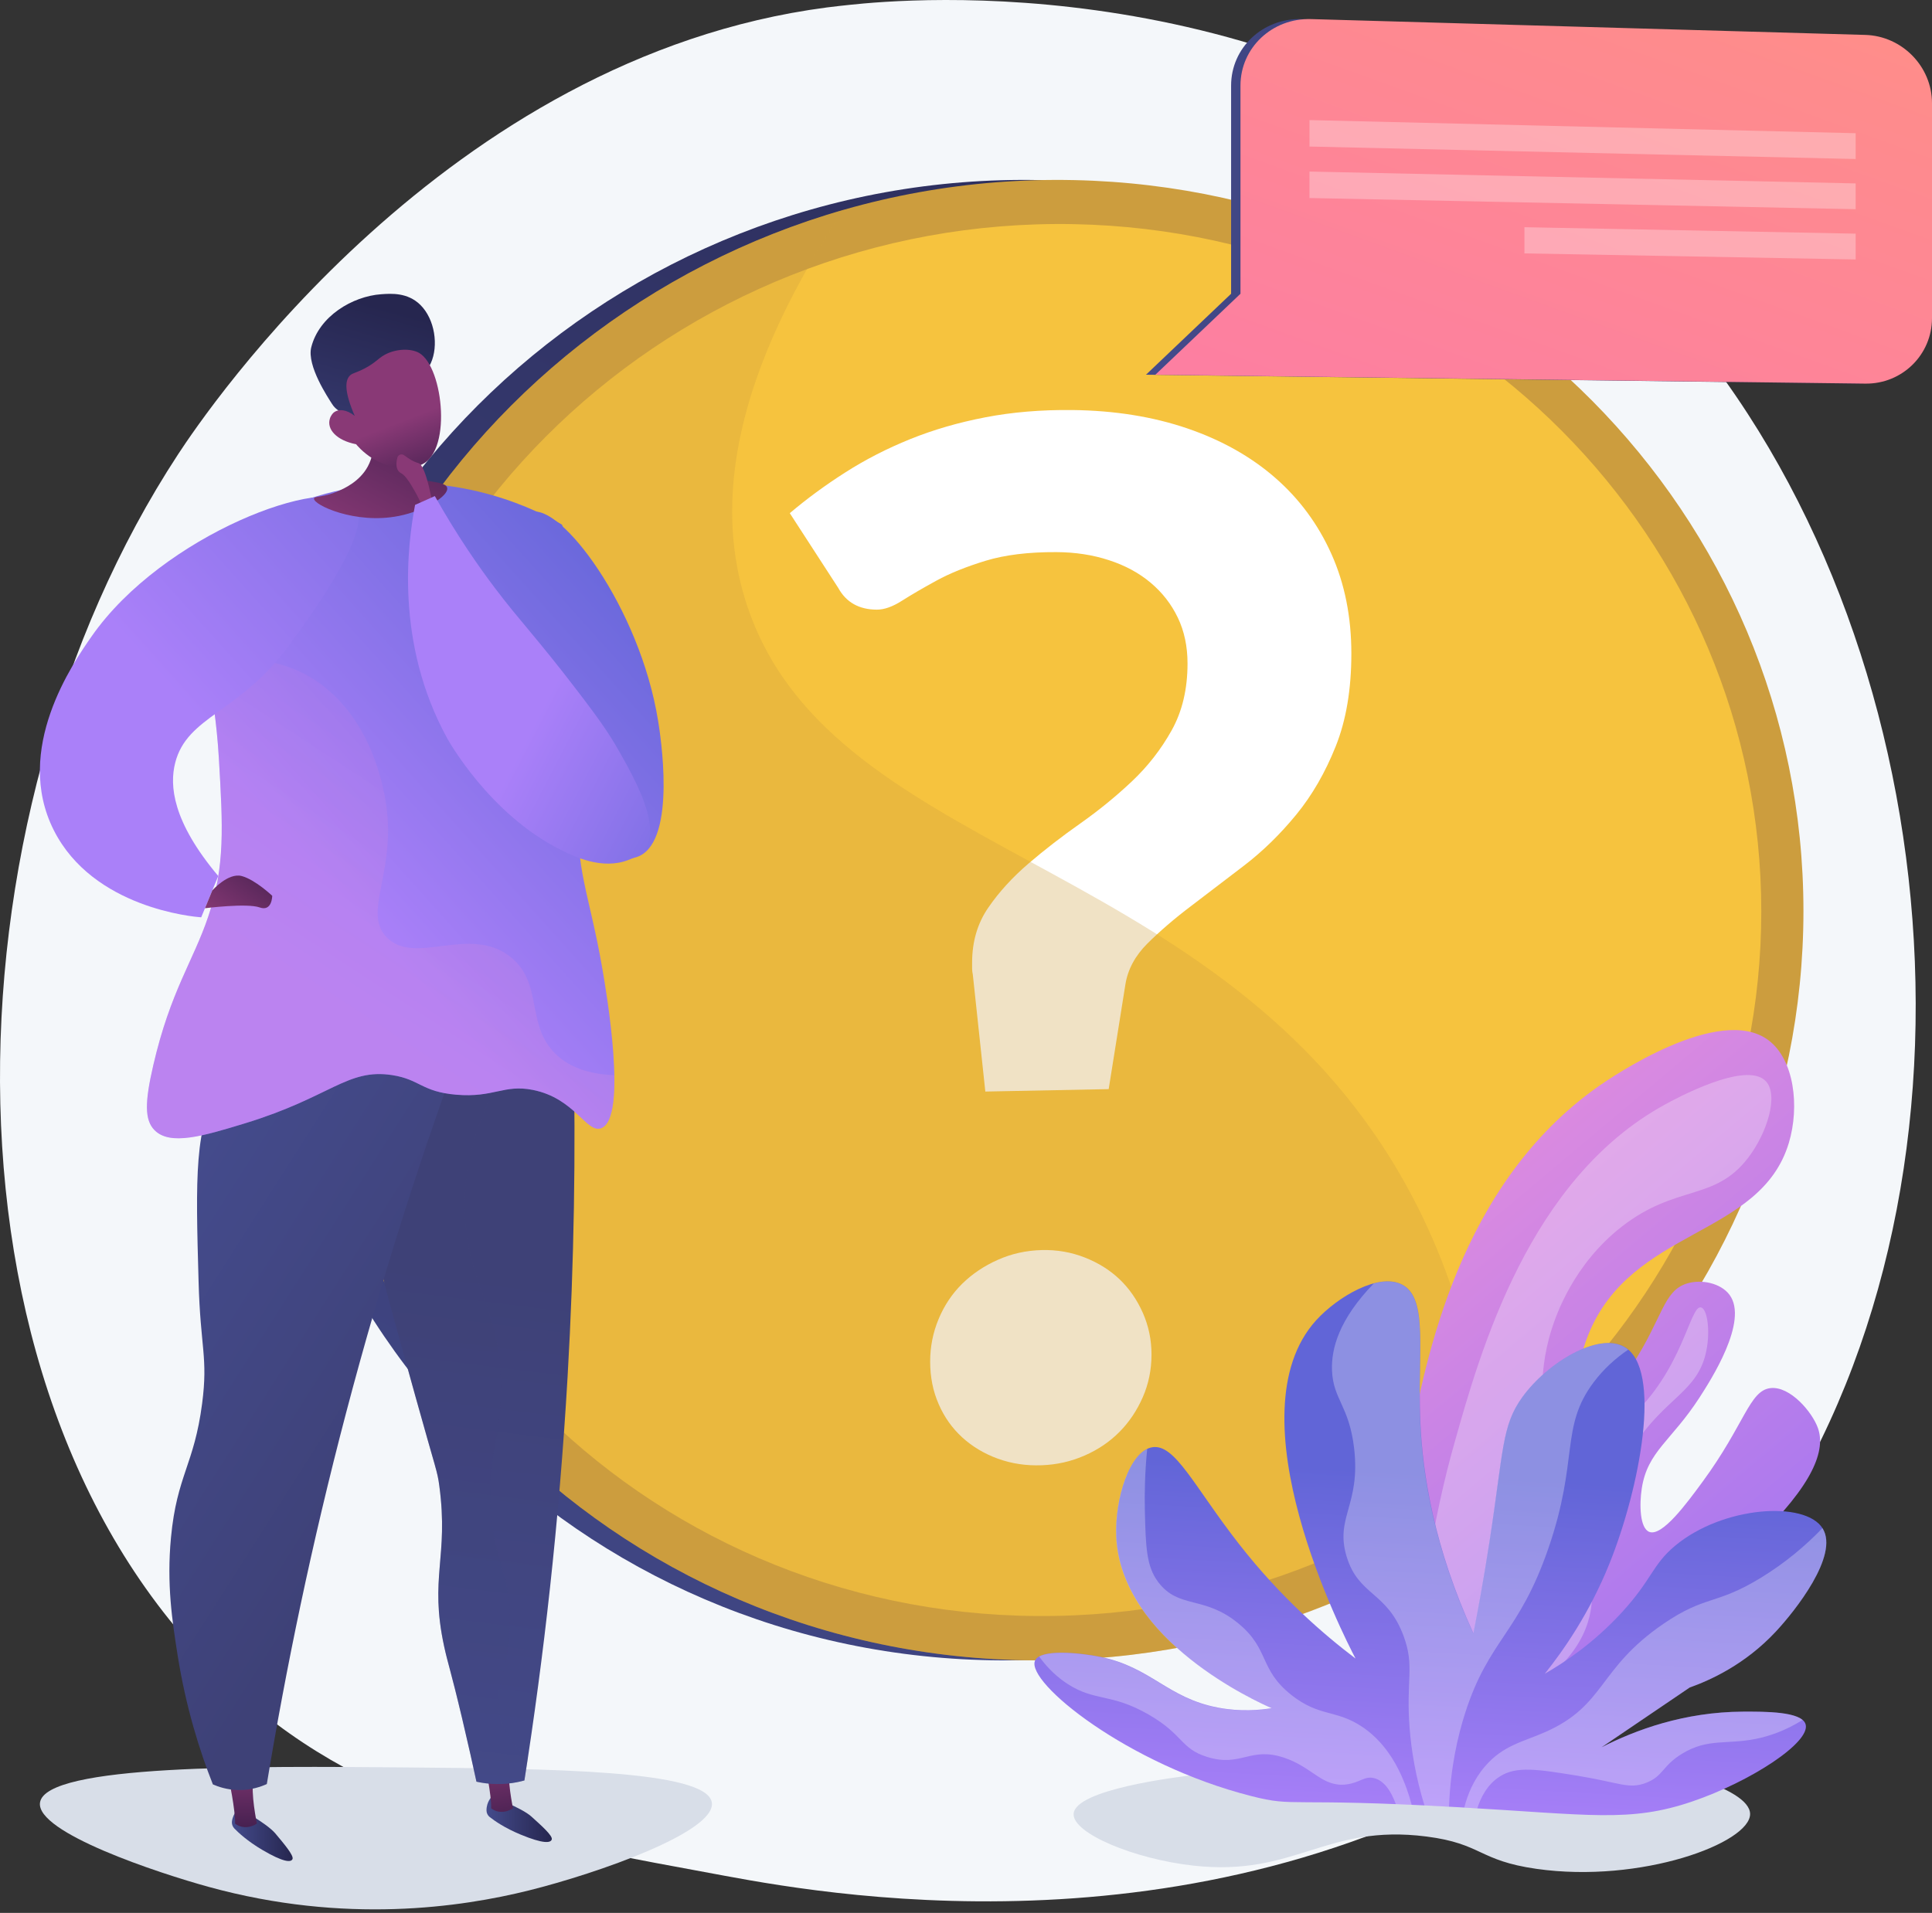 <svg width="311" height="308" viewBox="0 0 311 308" fill="none" xmlns="http://www.w3.org/2000/svg">
<rect x="0" y="0" width="311" height="308" fill="#333333" stroke="none"/>
<path d="M271.274 263.289C263.251 271.555 256.063 276.414 250.57 280.081C196.936 315.855 135.638 305.55 116.681 302.025C86.097 296.341 60.29 292.327 38.109 272.303C-12.289 226.821 -9.835 131.917 28.675 73.136C33.245 66.161 71.69 9.223 133.13 1.196C134.628 1.001 135.757 0.893 136.734 0.784C146.234 -0.225 205.133 -5.529 253.154 34.671C260.026 40.42 271.09 50.801 281.349 66.638C318.86 124.519 318.98 214.162 271.274 263.289Z" fill="#F4F7FA"/>
<path d="M284.9 146.68C284.9 210.278 233.318 264.189 167.503 267.205C99.147 270.329 41.779 217.73 41.779 149.62C41.779 81.51 99.158 27.523 167.503 28.998C233.307 30.408 284.9 83.082 284.9 146.68Z" fill="url(#paint0_linear)"/>
<path d="M290.306 146.68C290.306 210.278 238.725 264.189 172.91 267.205C104.554 270.329 47.186 217.73 47.186 149.62C47.186 81.51 104.565 27.523 172.91 28.998C238.725 30.408 290.306 83.082 290.306 146.68Z" fill="#CC9D3E"/>
<path d="M283.52 146.756C283.52 206.677 234.859 257.388 172.909 260.089C108.712 262.887 54.926 213.424 54.926 149.511C54.926 85.599 108.712 34.834 172.909 36.092C234.87 37.307 283.52 86.835 283.52 146.756Z" fill="#F6C33E"/>
<path d="M127.136 82.627C129.861 80.317 132.836 78.126 136.072 76.065C139.296 74.004 142.781 72.214 146.516 70.706C150.24 69.198 154.268 68.027 158.611 67.192C162.932 66.356 167.611 65.966 172.616 66.02C179.402 66.096 185.558 67.083 191.106 68.971C196.621 70.858 201.344 73.505 205.263 76.922C209.172 80.328 212.19 84.428 214.329 89.212C216.468 93.995 217.532 99.332 217.532 105.233C217.532 110.982 216.696 115.961 215.013 120.17C213.33 124.379 211.213 128.056 208.651 131.18C206.077 134.315 203.298 137.037 200.301 139.337C197.294 141.648 194.439 143.828 191.735 145.878C189.021 147.928 186.687 149.946 184.7 151.92C182.724 153.894 181.53 156.107 181.15 158.559L178.468 175.361L158.611 175.752L156.602 156.964C156.526 156.584 156.483 156.259 156.483 155.988C156.483 155.717 156.483 155.391 156.483 155.001C156.483 151.616 157.351 148.655 159.088 146.138C160.815 143.622 162.986 141.246 165.57 139.033C168.154 136.821 170.933 134.673 173.908 132.579C176.872 130.486 179.641 128.229 182.203 125.811C184.765 123.392 186.904 120.647 188.609 117.588C190.313 114.529 191.16 110.95 191.16 106.828C191.16 104.083 190.639 101.621 189.597 99.451C188.554 97.271 187.099 95.406 185.232 93.833C183.365 92.26 181.128 91.045 178.522 90.199C175.906 89.342 173.083 88.908 170.032 88.897C165.57 88.875 161.77 89.342 158.665 90.286C155.549 91.24 152.9 92.303 150.728 93.496C148.546 94.69 146.711 95.763 145.202 96.718C143.693 97.683 142.347 98.161 141.153 98.161C138.286 98.15 136.213 96.989 134.932 94.657L127.136 82.627ZM149.73 219.228C149.73 216.841 150.186 214.542 151.098 212.361C152.01 210.181 153.269 208.294 154.887 206.699C156.504 205.115 158.415 203.824 160.619 202.848C162.823 201.861 165.179 201.34 167.687 201.275C170.119 201.21 172.421 201.612 174.614 202.469C176.796 203.325 178.664 204.497 180.227 205.983C181.779 207.469 183.028 209.27 183.962 211.374C184.895 213.489 185.362 215.724 185.362 218.089C185.362 220.529 184.895 222.818 183.962 224.955C183.028 227.092 181.79 228.947 180.227 230.531C178.664 232.114 176.796 233.394 174.614 234.349C172.421 235.314 170.119 235.835 167.687 235.922C165.179 236.019 162.823 235.661 160.619 234.859C158.415 234.056 156.504 232.906 154.887 231.431C153.269 229.945 151.999 228.166 151.098 226.072C150.175 223.968 149.73 221.69 149.73 219.228Z" fill="white"/>
<path opacity="0.3" d="M119.938 96.49C115.9 83.332 116.084 63.34 135.79 33.803C84.946 48.436 47.186 94.505 47.186 149.609C47.186 217.72 104.565 270.318 172.91 267.194C198.109 266.044 221.191 257.453 240.038 243.807C239.452 225.638 235.5 205.755 224.372 187.412C193.799 136.994 132.619 137.786 119.938 96.49Z" fill="#CC9D3E"/>
<path d="M295.246 6.978L209.541 3.073C203.277 2.889 198.174 7.694 198.174 13.779V47.297L184.472 60.336L198.174 60.51L209.237 60.651L298.753 61.768C304.692 61.844 309.491 57.114 309.491 51.213V16.621C309.491 10.72 301.185 7.141 295.246 6.978Z" fill="url(#paint1_linear)"/>
<path d="M300.262 5.622L211.05 3.073C204.786 2.889 199.683 7.694 199.683 13.779V47.297L185.982 60.336L199.683 60.51L210.746 60.651L300.262 61.768C306.201 61.844 311 57.114 311 51.213V16.621C311 10.72 306.201 5.796 300.262 5.622Z" fill="url(#paint2_linear)"/>
<g opacity="0.54">
<path opacity="0.54" d="M210.791 23.596L298.711 25.603V21.449L210.791 19.334V23.596Z" fill="white"/>
<path opacity="0.54" d="M210.79 31.884L298.71 33.684V29.53L210.79 27.621V31.884Z" fill="white"/>
<path opacity="0.54" d="M245.391 40.8L298.71 41.776V37.622L245.391 36.581V40.8Z" fill="white"/>
</g>
<path d="M192.095 285.808C207.555 283.931 210.747 287.565 226.479 286.849C241.95 286.144 243.014 282.445 255.662 283.204C267.03 283.888 281.665 287.803 281.719 292.056C281.773 296.731 264.185 303.304 247.335 300.907C237.955 299.573 238.606 296.85 229.616 295.7C213.342 293.618 208.554 302.209 192.106 300.386C182.584 299.334 172.65 295.18 172.824 292.056C173.041 288.118 189.337 286.144 192.095 285.808Z" fill="#D8DEE8"/>
<path d="M227.369 287.153C222.57 263.473 224.633 244.436 226.815 232.949C229.453 219.01 234.827 190.666 257.377 174.861C259.158 173.614 276.801 161.497 284.715 167.518C288.798 170.62 289.731 178.126 287.951 184.038C283.336 199.322 262.534 197.63 255.629 215.018C253.328 220.811 252.904 227.883 254.511 228.545C256.487 229.369 262.122 220.724 262.654 219.899C267.681 212.198 267.724 207.837 271.557 206.655C273.913 205.928 277.007 206.611 278.397 208.466C281.556 212.697 275.313 222.318 273.576 225.019C269.016 232.059 265.205 233.665 264.282 239.652C263.881 242.234 263.957 246.052 265.488 246.649C267.561 247.452 271.513 242.06 274.054 238.6C280.883 229.293 281.599 223.891 284.998 223.501C288.157 223.143 291.729 227.362 292.641 229.944C295.138 236.973 285.095 251.932 227.369 287.153Z" fill="url(#paint3_linear)"/>
<path opacity="0.28" d="M228.085 283.096C227.369 261.087 230.93 243.645 234.165 232.201C238.313 217.481 246.13 189.809 268.028 177.834C269.581 176.988 281.035 170.718 284.238 174.07C286.366 176.304 284.477 182.444 281.339 186.501C275.986 193.432 269.82 190.688 261.08 197.489C253.241 203.596 250.483 211.819 249.789 213.977C247.226 221.961 248.562 228.805 248.92 231.333C250.299 240.911 247.498 256.596 228.085 283.096Z" fill="white"/>
<path opacity="0.28" d="M235.902 277.596C248.181 266.608 251.026 257.605 251.243 251.281C251.417 246.356 250.081 240.509 253.849 235.086C256.259 231.615 258.072 232.168 262.241 228.436C270.948 220.626 272.023 210.104 273.815 210.506C274.813 210.734 275.335 214.183 274.683 217.448C273.348 224.173 268.082 224.878 262.816 233.068C259.223 238.655 257.974 244.089 257.312 246.953C255.705 253.928 256.802 256.379 255.868 260.252C254.663 265.274 250.287 271.761 235.902 277.596Z" fill="white"/>
<path d="M234.751 290.982C256.042 292.197 262.371 293.477 272.403 290.06C281.827 286.849 291.501 280.525 290.654 277.629C290.046 275.546 284.129 275.579 280.589 275.59C271.1 275.633 263.273 278.54 257.79 281.339C262.523 278.128 267.257 274.917 271.991 271.706C275.302 270.524 280.894 268.018 285.844 262.714C288.949 259.395 296.072 250.413 293.401 246.096C290.6 241.583 277.3 242.494 269.635 248.894C265.954 251.964 265.954 254.307 261.025 259.666C256.541 264.536 251.916 267.628 248.67 269.493C251.71 265.686 255.857 259.753 259.082 251.747C263.978 239.577 267.67 220.333 261.449 216.841C257.323 214.519 249.137 219.303 245.044 224.965C241.721 229.564 242.047 233.415 239.767 248.178C238.779 254.6 237.802 259.763 237.172 262.974C230.843 249.1 228.997 237.418 228.628 228.838C228.15 217.806 229.974 209.171 225.762 206.872C221.994 204.822 215.285 208.824 211.876 212.567C198.087 227.742 216.284 263.376 218.205 267.042C213.146 263.213 206.165 257.225 199.412 248.558C192.192 239.294 189.141 232.406 185.471 233.025C181.823 233.643 179.413 241.41 179.685 247.419C180.445 264.178 202.354 274.017 204.699 275.036C202.853 275.329 199.727 275.644 196.046 274.939C187.882 273.377 185.33 268.43 177.046 266.749C173.876 266.109 167.394 265.437 166.602 267.4C165.169 270.914 181.541 284.137 201.399 289.181C208.651 291.047 206.903 289.387 234.751 290.982Z" fill="url(#paint4_linear)"/>
<path opacity="0.28" d="M248.8 278.855C258.496 274.548 257.182 268.691 267.778 261.445C274.575 256.802 276.149 258.494 283.423 254.058C287.43 251.617 290.698 248.818 293.358 246.052C293.368 246.074 293.39 246.085 293.401 246.106C296.083 250.424 288.95 259.405 285.844 262.725C280.894 268.029 275.291 270.535 271.991 271.717C267.257 274.928 262.524 278.139 257.79 281.349C263.284 278.54 271.101 275.644 280.59 275.6C283.673 275.589 288.57 275.568 290.176 276.935C287.332 278.703 284.759 279.549 282.674 279.972C277.919 280.937 274.933 279.852 270.818 282.337C267.518 284.322 267.789 286.014 264.89 287.088C262.154 288.096 260.754 287.033 254.012 285.927C247.443 284.853 244.11 284.343 241.461 286.014C239.452 287.272 238.388 289.344 237.802 291.177C237.118 291.134 236.423 291.09 235.707 291.047C236.239 288.953 237.205 286.545 239.051 284.398C241.971 280.991 245.174 280.471 248.8 278.855Z" fill="white"/>
<path opacity="0.28" d="M221.18 286.296C219.649 285.927 218.911 287.023 216.793 287.305C212.841 287.815 211.354 284.56 206.707 283.009C201.203 281.176 199.813 284.582 194.33 282.89C189.998 281.545 190.552 279.31 184.885 276.056C178.859 272.585 176.308 274.006 171.867 271.142C170.445 270.22 168.816 268.853 167.275 266.717C169.218 265.664 174.321 266.228 177.013 266.771C185.297 268.452 187.849 273.398 196.013 274.96C199.694 275.666 202.82 275.351 204.666 275.058C202.332 274.038 180.422 264.2 179.652 247.441C179.402 241.865 181.454 234.782 184.668 233.296C184.288 237.168 184.233 240.477 184.288 243.08C184.429 249.133 184.537 252.214 186.448 254.741C189.77 259.123 193.831 256.835 199.357 261.401C204.395 265.545 202.636 268.767 207.891 272.921C212.418 276.501 215.111 275.199 219.377 278.106C222.048 279.929 225.305 283.378 227.249 290.613C226.358 290.57 225.512 290.537 224.697 290.505C223.948 288.433 222.83 286.697 221.18 286.296Z" fill="white"/>
<path opacity="0.28" d="M225.957 263.463C223.308 256.238 218.694 256.987 216.772 250.63C214.861 244.306 219.041 242.343 217.977 233.188C217.174 226.332 214.59 225.324 214.416 220.637C214.286 217.177 215.513 212.469 221.147 206.644C222.852 206.2 224.47 206.2 225.74 206.883C229.963 209.183 228.139 217.817 228.606 228.849C228.975 237.429 230.81 249.112 237.151 262.985C237.78 259.775 238.757 254.611 239.745 248.19C242.025 233.426 241.7 229.565 245.022 224.976C249.115 219.314 257.301 214.53 261.427 216.852C261.666 216.982 261.883 217.145 262.089 217.318C260.026 218.718 258.126 220.442 256.53 222.568C251.091 229.814 254.185 235.01 249.245 249.307C244.501 263.061 239.68 263.907 235.859 275.785C234.643 279.582 233.492 284.604 233.253 290.906C231.863 290.83 230.55 290.765 229.301 290.7C227.868 286.025 227.195 281.838 226.912 278.28C226.304 270.448 227.748 268.333 225.957 263.463Z" fill="white"/>
<path d="M64.763 284.572C88.811 284.778 113.815 285.006 114.586 290.235C115.281 294.921 96.259 301.613 85.142 304.38C74.241 307.091 55.567 309.857 33.614 303.815C25.559 301.603 5.745 295.073 6.439 290.235C7.33 284.073 40.997 284.366 64.763 284.572Z" fill="#D8DEE8"/>
<path d="M79.159 289.291C79.159 289.291 78.312 290.082 78.312 291.493C78.312 291.916 78.507 292.317 78.844 292.577C79.593 293.163 81.233 294.324 83.806 295.387C87.443 296.895 88.67 296.764 88.822 296.157C88.974 295.549 87.106 293.901 85.51 292.458C83.892 291.026 79.159 289.291 79.159 289.291Z" fill="url(#paint5_linear)"/>
<path d="M78.008 283.65C78.008 283.65 79.159 289.15 79.061 291.157C79.061 291.157 80.516 292.448 82.579 291.157C82.579 291.157 81.526 286.134 82.047 284.052L78.008 283.65Z" fill="url(#paint6_linear)"/>
<path d="M38.489 291.178C38.489 291.178 37.534 291.851 37.338 293.239C37.284 293.651 37.414 294.074 37.707 294.389C38.37 295.072 39.835 296.45 42.235 297.86C45.622 299.856 46.86 299.899 47.088 299.325C47.316 298.75 45.698 296.851 44.319 295.203C42.93 293.554 38.489 291.178 38.489 291.178Z" fill="url(#paint7_linear)"/>
<path d="M36.784 286.112C36.784 286.112 37.935 291.612 37.838 293.619C37.838 293.619 39.292 294.91 41.355 293.619C41.355 293.619 40.302 288.596 40.823 286.514L36.784 286.112Z" fill="url(#paint8_linear)"/>
<path d="M92.329 168.744C92.677 185.254 92.448 202.967 91.363 221.733C90.006 245.174 87.519 266.891 84.414 286.676C83.307 286.98 81.787 287.273 79.974 287.251C78.693 287.24 77.585 287.067 76.695 286.871C76.195 284.539 75.403 280.981 74.382 276.653C72.526 268.821 72.07 267.78 71.495 265.09C69.084 253.928 72.254 250.782 70.724 239.273C70.387 236.746 70.246 236.974 66.869 224.825C62.657 209.671 60.529 202.1 59.541 196.307C56.892 180.752 55.567 172.964 59.932 168.169C65.621 161.899 78.856 162.876 92.329 168.744Z" fill="url(#paint9_linear)"/>
<path opacity="0.3" d="M80.756 277.229C78.942 272.098 82.124 269.494 82.102 260.654C82.091 253.028 79.724 252.074 79.019 243.504C78.367 235.64 80.115 233.405 80.56 226.159C81.407 212.503 76.011 207.914 74.969 197.447C74.252 190.233 75.555 179.755 85.174 166.076C74.372 162.757 64.6 163.017 59.932 168.159C55.578 172.953 56.903 180.731 59.541 196.297C60.529 202.089 62.657 209.661 66.87 224.814C70.246 236.963 70.387 236.746 70.724 239.263C72.255 250.772 69.084 253.928 71.495 265.08C72.081 267.77 72.526 268.811 74.383 276.643C75.414 280.971 76.196 284.518 76.695 286.861C77.585 287.067 78.693 287.23 79.974 287.241C81.787 287.262 83.307 286.969 84.415 286.666C84.599 285.462 84.794 284.247 84.979 283.021C83.155 281.513 81.592 279.615 80.756 277.229Z" fill="url(#paint10_linear)"/>
<path d="M74.578 167.584C67.945 185.579 61.474 205.571 55.72 227.45C50.128 248.722 46.003 268.778 42.952 287.251C42.094 287.642 40.455 288.26 38.327 288.217C36.514 288.173 35.102 287.674 34.266 287.306C32.127 281.893 29.902 274.842 28.577 266.414C27.73 261.012 26.808 255.111 27.524 247.55C28.48 237.495 31.248 235.911 32.54 225.964C33.506 218.534 32.258 217.069 31.965 206.309C31.498 189.625 31.259 181.024 35.439 175.09C44.396 162.355 70.29 166.803 74.578 167.584Z" fill="url(#paint11_linear)"/>
<path d="M29.326 93.204C32.203 90.199 42.017 80.686 58.14 78.299C74.545 75.87 86.879 82.4 90.45 84.461C97.356 99.809 97.247 110.895 95.803 118.25C94.924 122.752 93.805 124.487 93.295 130.008C92.416 139.543 94.869 143.795 96.975 156.042C97.584 159.6 101.101 180.036 96.769 181.653C94.424 182.52 92.557 176.836 85.771 175.491C81.092 174.558 79.507 176.782 73.427 176.261C67.857 175.784 67.618 173.799 63.112 173.105C55.893 171.998 53.276 176.63 39.499 180.85C32.669 182.943 27.382 184.495 24.885 181.978C23.256 180.34 23.3 177.465 24.668 171.543C27.436 159.567 31.095 154.795 33.527 147.559C36.252 139.489 35.872 133.057 35.232 122.122C34.58 110.917 32.17 101.176 29.326 93.204Z" fill="url(#paint12_linear)"/>
<path opacity="0.3" d="M98.886 173.116C93.968 172.92 91.156 171.38 89.441 169.71C84.588 164.991 87.487 158.331 82.21 154.1C75.653 148.839 66.772 155.576 62.244 150.922C58.032 146.583 64.633 139.619 61.669 126.928C61.104 124.498 59.161 116.222 52.408 110.744C44.319 104.181 36.795 107.696 32.442 102.359C32.279 102.153 32.116 101.947 31.964 101.719C33.582 107.804 34.798 114.638 35.243 122.112C35.883 133.046 36.263 139.478 33.538 147.549C31.095 154.773 27.448 159.557 24.679 171.532C23.311 177.455 23.267 180.329 24.896 181.967C27.404 184.484 32.691 182.933 39.51 180.839C53.287 176.619 55.904 171.998 63.124 173.094C67.629 173.788 67.868 175.784 73.438 176.251C79.518 176.76 81.103 174.548 85.782 175.48C92.568 176.826 94.424 182.52 96.78 181.642C98.474 181.013 98.963 177.433 98.886 173.116Z" fill="url(#paint13_linear)"/>
<path d="M83.459 86.272C83.915 84.352 84.349 82.91 85.478 82.497C90.082 80.827 102.969 97.608 105.944 116.102C106.258 118.044 108.994 135.096 102.871 137.851C98.018 140.032 89.745 132.135 85.587 126.353C76.651 113.955 80.299 99.506 83.459 86.272Z" fill="url(#paint14_linear)"/>
<path d="M32.388 147.7C31.215 147.614 15.006 146.236 8.665 133.686C2.086 120.658 11.77 106.73 14.745 102.467C26.145 86.088 52.647 76.216 57.098 81.217C60.301 84.829 50.79 98.117 46.426 104.051C38.533 114.779 30.108 115.278 28.197 122.838C27.285 126.461 27.719 132.232 35.135 141.051C34.222 143.275 33.31 145.487 32.388 147.7Z" fill="url(#paint15_linear)"/>
<path d="M59.53 67.81C60.04 69.22 60.713 72.323 59.204 75.11C57.869 77.562 55.404 78.647 54.427 79.08C52.05 80.144 50.616 79.829 50.551 80.274C50.41 81.272 57.196 84.482 64.209 83.072C68.335 82.248 72.243 79.883 71.983 78.56C71.69 77.074 66.392 78.104 64.568 75.23C63.406 73.386 64.166 70.76 65.121 68.656C63.764 67.506 60.887 68.96 59.53 67.81Z" fill="url(#paint16_linear)"/>
<path d="M69.345 58.481C70.622 55.687 70.018 51.403 67.651 49.075C65.608 47.073 62.962 47.259 61.361 47.375C56.742 47.701 51.357 50.914 50.103 55.92C49.361 58.9 52.842 64.068 53.423 65C54.072 66.071 54.955 66.303 55.86 67.025C57.113 68.026 59.063 69.609 62.289 72.31C62.336 71.309 62.475 70.075 62.753 68.701C62.869 68.166 63.334 66.094 64.262 64.278C66.073 60.599 68.138 61.112 69.345 58.481Z" fill="url(#paint17_linear)"/>
<path d="M57.324 71.525C57.324 71.525 61.331 76.684 67.438 74.956C72.87 73.403 71.445 59.101 67.462 56.822C66.135 56.07 63.721 56.12 61.886 57.147C60.824 57.748 60.51 58.349 58.748 59.301C57.107 60.153 56.6 60.053 56.165 60.654C55.61 61.405 55.393 63.033 57.107 66.966C55.852 65.964 54.524 65.763 53.703 66.44C53.583 66.54 53.245 66.916 53.1 67.417C52.569 69.12 54.186 70.923 57.324 71.525Z" fill="url(#paint18_linear)"/>
<path d="M64.589 76.206C63.634 75.707 63.743 74.524 63.971 73.667C64.101 73.19 64.676 73.006 65.067 73.309C65.675 73.776 66.565 74.362 67.336 74.557C68.683 74.882 69.823 82.226 69.823 82.226L68.683 83.007C68.683 83.007 67.543 80.306 66.305 78.288C65.719 77.301 65.111 76.477 64.589 76.206Z" fill="url(#paint19_linear)"/>
<path d="M66.815 81.293L69.996 79.872C73.677 86.424 77.162 91.359 79.626 94.624C83.698 100.016 86.282 102.532 92.959 111.253C96.748 116.2 98.17 118.337 99.549 120.767C102.133 125.312 106.606 133.176 103.696 136.853C102.99 137.753 102.078 138.101 101.166 138.459C96.965 140.096 92.524 137.96 90.299 136.853C78.682 131.082 71.994 118.89 71.994 118.89C63.504 103.432 65.632 87.498 66.815 81.293Z" fill="url(#paint20_linear)"/>
<path d="M34.179 143.362C34.179 143.362 36.731 140.476 38.902 141.051C41.074 141.626 43.82 144.23 43.82 144.23C43.82 144.23 43.82 146.833 41.79 146.106C39.76 145.379 32.996 146.236 32.996 146.236L34.179 143.362Z" fill="url(#paint21_linear)"/>
<defs>
<linearGradient id="paint0_linear" x1="77.727" y1="311.474" x2="260.824" y2="-38.855" gradientUnits="userSpaceOnUse">
<stop stop-color="#444B8C"/>
<stop offset="0.996" stop-color="#26264F"/>
</linearGradient>
<linearGradient id="paint1_linear" x1="184.479" y1="32.415" x2="309.488" y2="32.415" gradientUnits="userSpaceOnUse">
<stop stop-color="#444B8C"/>
<stop offset="0.996" stop-color="#26264F"/>
</linearGradient>
<linearGradient id="paint2_linear" x1="275.578" y1="-23.412" x2="206.246" y2="168.477" gradientUnits="userSpaceOnUse">
<stop stop-color="#FF9085"/>
<stop offset="1" stop-color="#FB6FBB"/>
</linearGradient>
<linearGradient id="paint3_linear" x1="221.249" y1="185.857" x2="300.763" y2="280.491" gradientUnits="userSpaceOnUse">
<stop offset="0.004" stop-color="#E38DDD"/>
<stop offset="1" stop-color="#9571F6"/>
</linearGradient>
<linearGradient id="paint4_linear" x1="228.162" y1="294.655" x2="231.432" y2="237.144" gradientUnits="userSpaceOnUse">
<stop stop-color="#AA80F9"/>
<stop offset="0.996" stop-color="#6165D7"/>
</linearGradient>
<linearGradient id="paint5_linear" x1="78.31" y1="292.946" x2="88.823" y2="292.946" gradientUnits="userSpaceOnUse">
<stop stop-color="#444B8C"/>
<stop offset="0.996" stop-color="#26264F"/>
</linearGradient>
<linearGradient id="paint6_linear" x1="82.139" y1="297.753" x2="79.443" y2="280.506" gradientUnits="userSpaceOnUse">
<stop stop-color="#311944"/>
<stop offset="1" stop-color="#893976"/>
</linearGradient>
<linearGradient id="paint7_linear" x1="37.323" y1="295.416" x2="47.114" y2="295.416" gradientUnits="userSpaceOnUse">
<stop stop-color="#444B8C"/>
<stop offset="0.996" stop-color="#26264F"/>
</linearGradient>
<linearGradient id="paint8_linear" x1="39.216" y1="298.095" x2="38.927" y2="282.197" gradientUnits="userSpaceOnUse">
<stop stop-color="#311944"/>
<stop offset="1" stop-color="#893976"/>
</linearGradient>
<linearGradient id="paint9_linear" x1="61.639" y1="305.841" x2="74.347" y2="203.516" gradientUnits="userSpaceOnUse">
<stop stop-color="#444B8C"/>
<stop offset="0.996" stop-color="#3E4177"/>
</linearGradient>
<linearGradient id="paint10_linear" x1="61.527" y1="305.827" x2="74.234" y2="203.503" gradientUnits="userSpaceOnUse">
<stop stop-color="#444B8C"/>
<stop offset="0.996" stop-color="#3E4177"/>
</linearGradient>
<linearGradient id="paint11_linear" x1="18.746" y1="204.761" x2="66.454" y2="235.148" gradientUnits="userSpaceOnUse">
<stop stop-color="#444B8C"/>
<stop offset="0.996" stop-color="#3E4177"/>
</linearGradient>
<linearGradient id="paint12_linear" x1="55.088" y1="144.539" x2="112.614" y2="92.894" gradientUnits="userSpaceOnUse">
<stop stop-color="#AA80F9"/>
<stop offset="0.996" stop-color="#6165D7"/>
</linearGradient>
<linearGradient id="paint13_linear" x1="51.617" y1="161.465" x2="92.454" y2="98.998" gradientUnits="userSpaceOnUse">
<stop offset="0.004" stop-color="#E38DDD"/>
<stop offset="1" stop-color="#9571F6"/>
</linearGradient>
<linearGradient id="paint14_linear" x1="55.437" y1="144.928" x2="112.962" y2="93.282" gradientUnits="userSpaceOnUse">
<stop stop-color="#AA80F9"/>
<stop offset="0.996" stop-color="#6165D7"/>
</linearGradient>
<linearGradient id="paint15_linear" x1="32.415" y1="116.394" x2="93.904" y2="61.19" gradientUnits="userSpaceOnUse">
<stop stop-color="#AA80F9"/>
<stop offset="0.996" stop-color="#6165D7"/>
</linearGradient>
<linearGradient id="paint16_linear" x1="72.645" y1="57.957" x2="56.755" y2="88.222" gradientUnits="userSpaceOnUse">
<stop stop-color="#311944"/>
<stop offset="1" stop-color="#893976"/>
</linearGradient>
<linearGradient id="paint17_linear" x1="55.346" y1="89.707" x2="66.15" y2="50.55" gradientUnits="userSpaceOnUse">
<stop stop-color="#444B8C"/>
<stop offset="0.996" stop-color="#26264F"/>
</linearGradient>
<linearGradient id="paint18_linear" x1="67.902" y1="82.317" x2="62.585" y2="68.596" gradientUnits="userSpaceOnUse">
<stop stop-color="#311944"/>
<stop offset="1" stop-color="#893976"/>
</linearGradient>
<linearGradient id="paint19_linear" x1="67.326" y1="84.544" x2="67.037" y2="81.075" gradientUnits="userSpaceOnUse">
<stop stop-color="#311944"/>
<stop offset="1" stop-color="#893976"/>
</linearGradient>
<linearGradient id="paint20_linear" x1="88.031" y1="112.438" x2="130.294" y2="134.344" gradientUnits="userSpaceOnUse">
<stop stop-color="#AA80F9"/>
<stop offset="0.996" stop-color="#6165D7"/>
</linearGradient>
<linearGradient id="paint21_linear" x1="46.094" y1="134.731" x2="35.258" y2="149.337" gradientUnits="userSpaceOnUse">
<stop stop-color="#311944"/>
<stop offset="1" stop-color="#893976"/>
</linearGradient>
</defs>
</svg>
